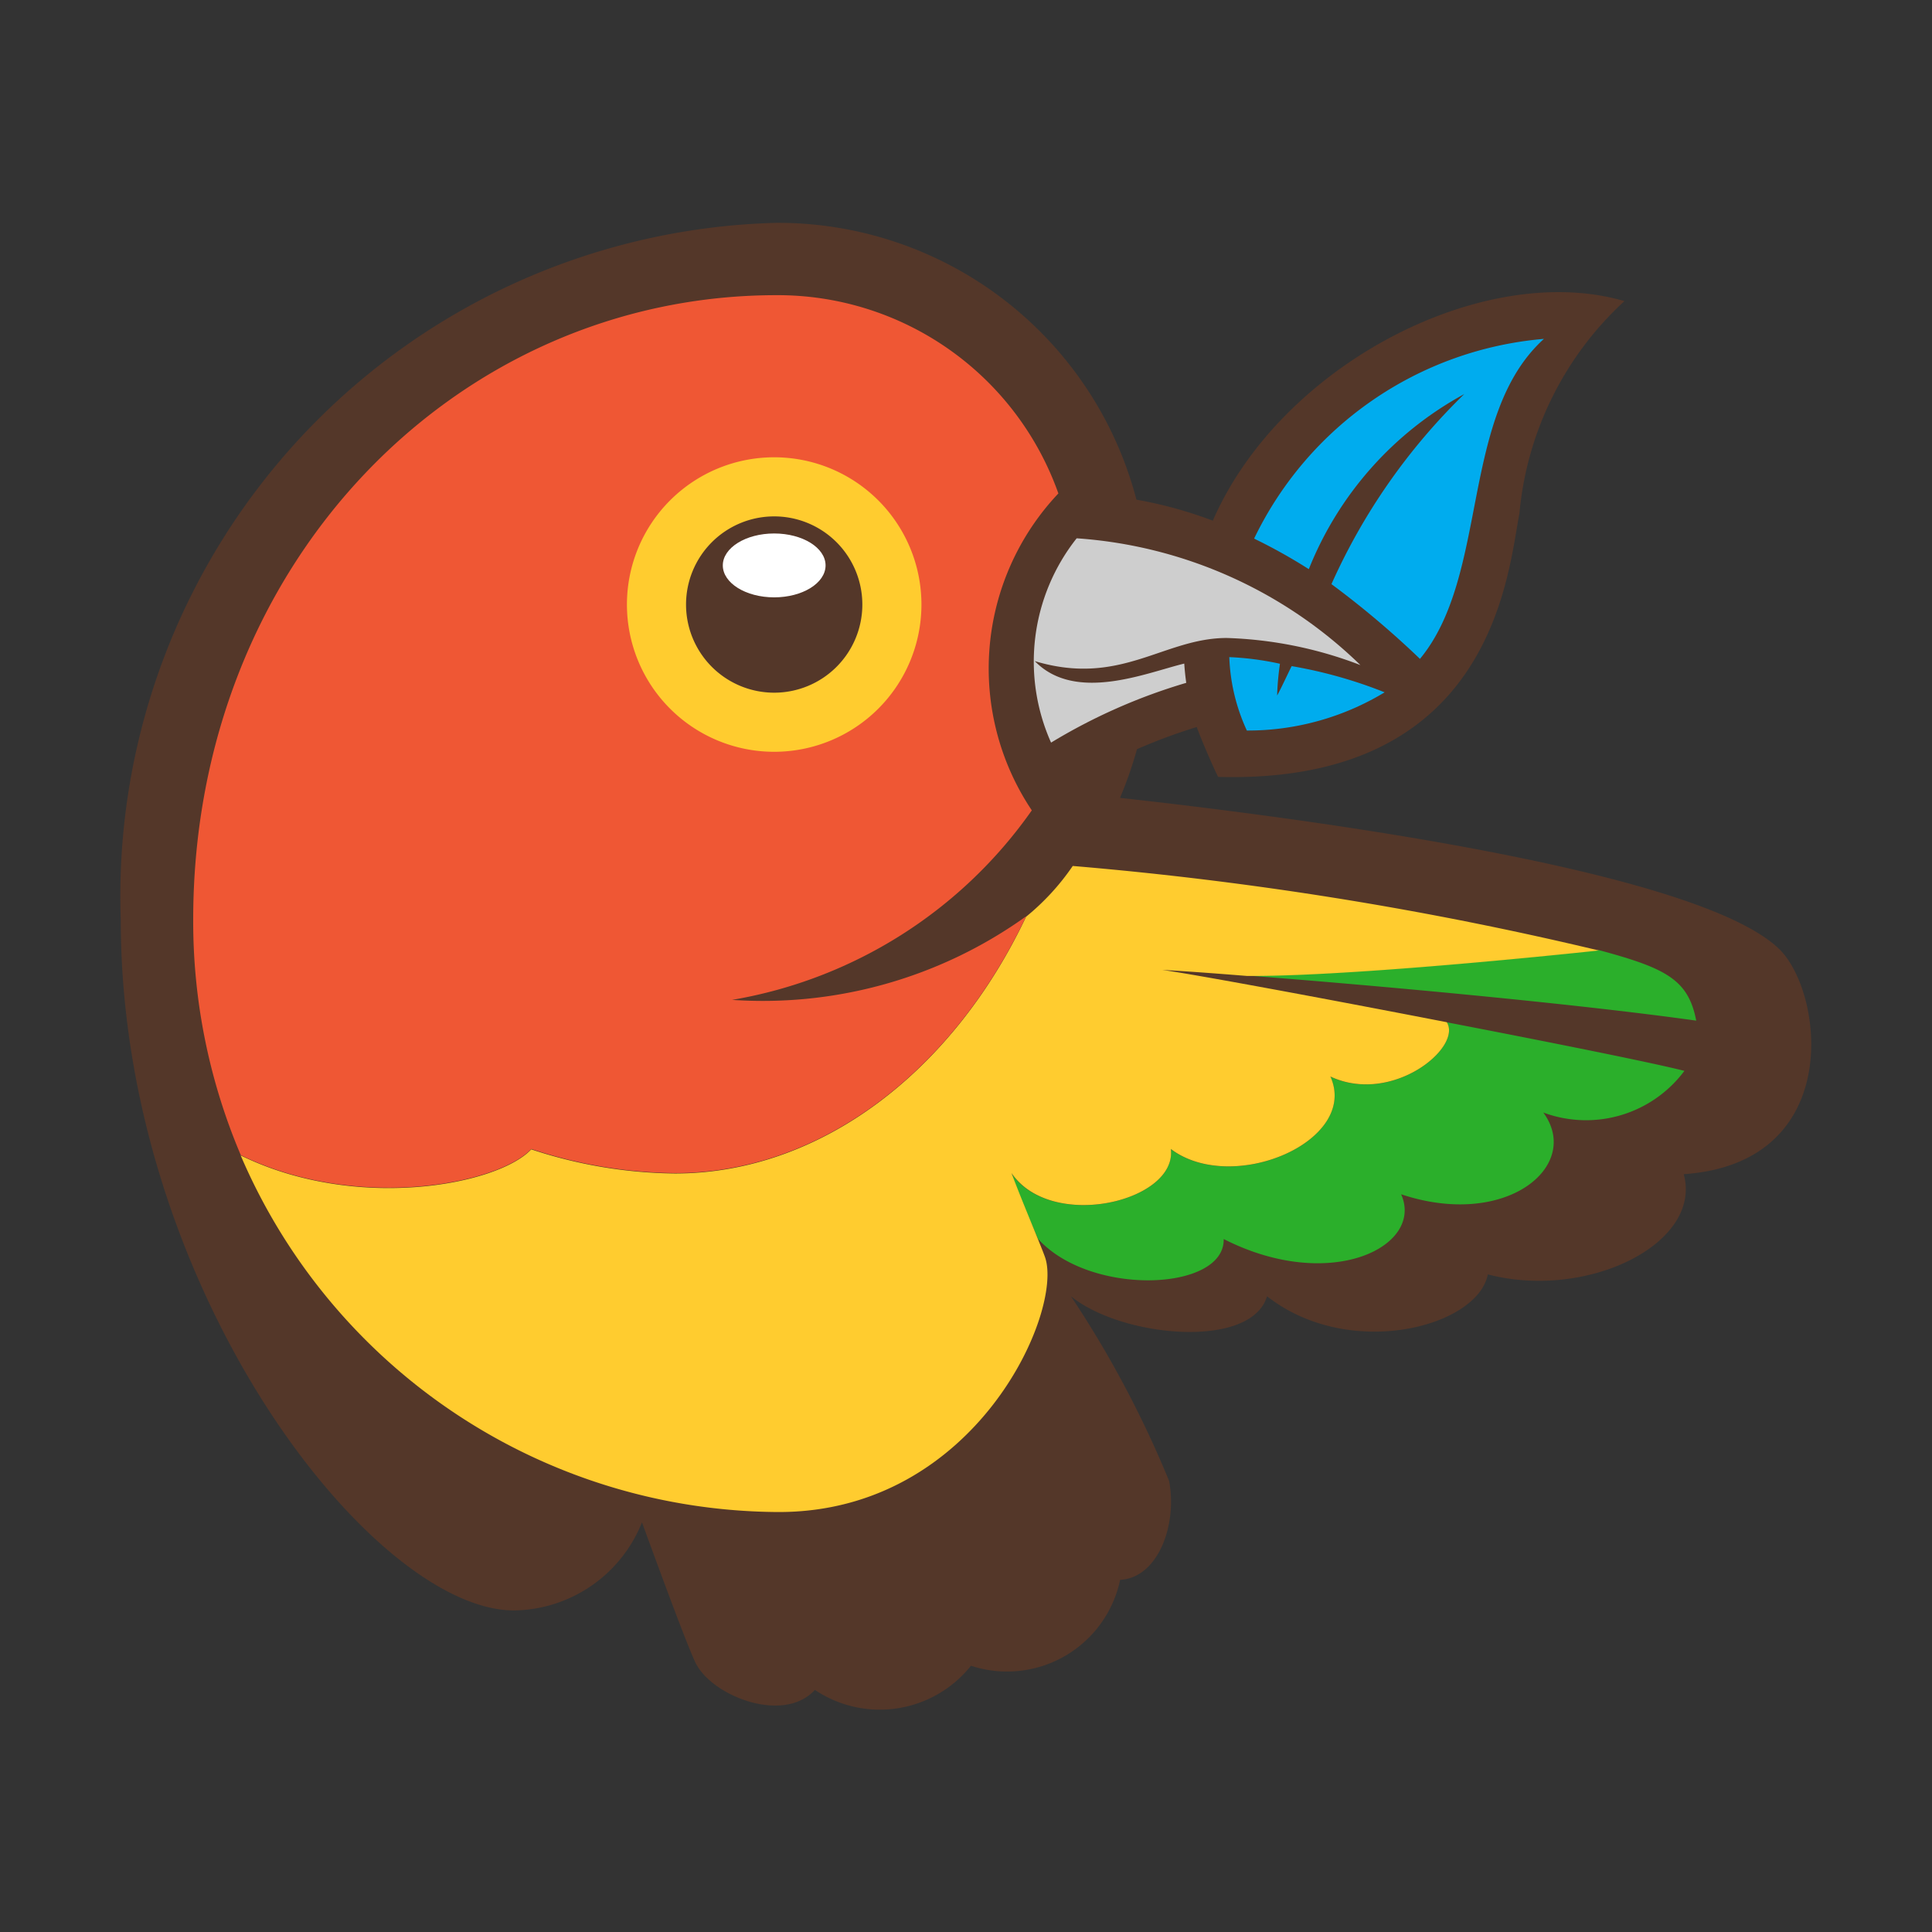 <svg version="2.0" xmlns="http://www.w3.org/2000/svg" width="64" height="64" viewBox="0 0 32 32">
  <rect x="0" y="0" width="32" height="32" fill="#333333" stroke="none"/>
  <defs>
    <symbol id="bower" viewBox="0 0 32 32">
      <path
        d="M29.465 15.715c-1.44-1.384-8.642-2.248-10.914-2.5a6.669 6.669 0 0 0 .281-.806 9.094 9.094 0 0 1 .99-.367c.042.124.241.6.354.826 4.569.126 4.8-3.4 4.99-4.36a5.447 5.447 0 0 1 1.74-3.521c-2.335-.68-5.693 1.055-6.818 3.637a7.015 7.015 0 0 0-1.265-.348 6.137 6.137 0 0 0-5.966-4.585A11.154 11.154 0 0 0 2 15.232c0 6.1 4.163 11.442 6.515 11.442a2.316 2.316 0 0 0 2.118-1.459c.174.473.708 1.943.883 2.317.259.553 1.457 1.032 1.981.458a1.93 1.93 0 0 0 2.585-.4 1.914 1.914 0 0 0 2.471-1.423c.637-.034.95-.928.81-1.641a17.5 17.5 0 0 0-1.625-3.056c.846.688 2.988.883 3.248 0 1.364 1.07 3.489.509 3.657-.362 1.657.431 3.558-.515 3.245-1.66 2.664-.183 2.324-3.015 1.577-3.733Z"
        style="fill:#543729" />
      <path
        d="M22.053 9.675a10.185 10.185 0 0 1 2.2-3.148 5.71 5.71 0 0 0-2.575 2.9 9.019 9.019 0 0 0-.906-.506 5.878 5.878 0 0 1 4.8-3.308c-1.4 1.269-.9 3.906-2.053 5.3a15.066 15.066 0 0 0-1.466-1.238Zm-.9 1.852a4.627 4.627 0 0 1 .047-.533 4.837 4.837 0 0 0-.839-.11 3.157 3.157 0 0 0 .291 1.216 4.378 4.378 0 0 0 2.282-.633 7.638 7.638 0 0 0-1.54-.434c-.059.116-.194.409-.245.494Z"
        style="fill:#00acee" />
      <path
        d="M17.2 20.527v.005a15.43 15.43 0 0 1-.449-1.1c.665.968 2.75.469 2.641-.4 1.02.768 3.121-.128 2.643-1.2 1.022.476 2.189-.482 1.927-.9 1.743.336 3.413.671 3.937.805a2.032 2.032 0 0 1-2.337.69c.646.88-.608 1.936-2.355 1.354.385.864-1.171 1.642-2.939.741.023.861-2.192.96-3.068.005Zm3.457-4.369c2.023.155 5.367.457 7.438.747-.131-.674-.488-.866-1.612-1.168-1.209.129-4.277.43-5.826.421Z"
        style="fill:#2baf2b" />
      <path
        d="M19.393 19.031c1.02.768 3.121-.128 2.643-1.2 1.022.476 2.189-.482 1.927-.9-2.06-.4-4.222-.8-4.713-.866.3.016.791.05 1.406.1 1.55.009 4.617-.293 5.826-.422a58.716 58.716 0 0 0-8.714-1.4 3.964 3.964 0 0 1-.773.841c-1.208 2.555-3.4 4.253-5.816 4.253a7.8 7.8 0 0 1-2.38-.4c-.552.591-2.9 1.039-4.813.1a9.737 9.737 0 0 0 8.914 5.907c3.273 0 4.725-3.342 4.407-4.227-.077-.215-.382-.927-.553-1.387.663.97 2.746.47 2.639-.399Z"
        style="fill:#ffcc2f" />
      <path
        d="M17.409 12.3a9.482 9.482 0 0 1 2.239-.99 4.201 4.201 0 0 1-.033-.319c-.624.15-1.8.654-2.476-.041 1.423.429 2.134-.383 3.18-.383a6.724 6.724 0 0 1 2.214.449 7.469 7.469 0 0 0-4.7-2.1 3.29 3.29 0 0 0-.424 3.384Z"
        style="fill:#cecece" />
      <path
        d="M8.8 19.03a7.8 7.8 0 0 0 2.38.4c2.421 0 4.609-1.7 5.816-4.253a7.485 7.485 0 0 1-4.87 1.384 7.621 7.621 0 0 0 4.964-3.139 4.221 4.221 0 0 1 .44-5.249 4.931 4.931 0 0 0-4.674-3.284C7.575 4.891 3.2 9.31 3.2 15.232a9.893 9.893 0 0 0 .788 3.9c1.912.937 4.26.489 4.812-.102Z"
        style="fill:#ef5734" />
      <path d="M10.384 10.013a2.439 2.439 0 1 0 2.439-2.439 2.439 2.439 0 0 0-2.439 2.439Z"
        style="fill:#ffcc2f" />
      <path d="M11.363 10.013a1.46 1.46 0 1 0 1.46-1.46 1.46 1.46 0 0 0-1.46 1.46Z"
        style="fill:#543729" />
      <ellipse cx="12.823" cy="9.365" rx=".851" ry=".529" style="fill:#fff" />
    </symbol>
  </defs>
  <use href="#bower"></use>
</svg>